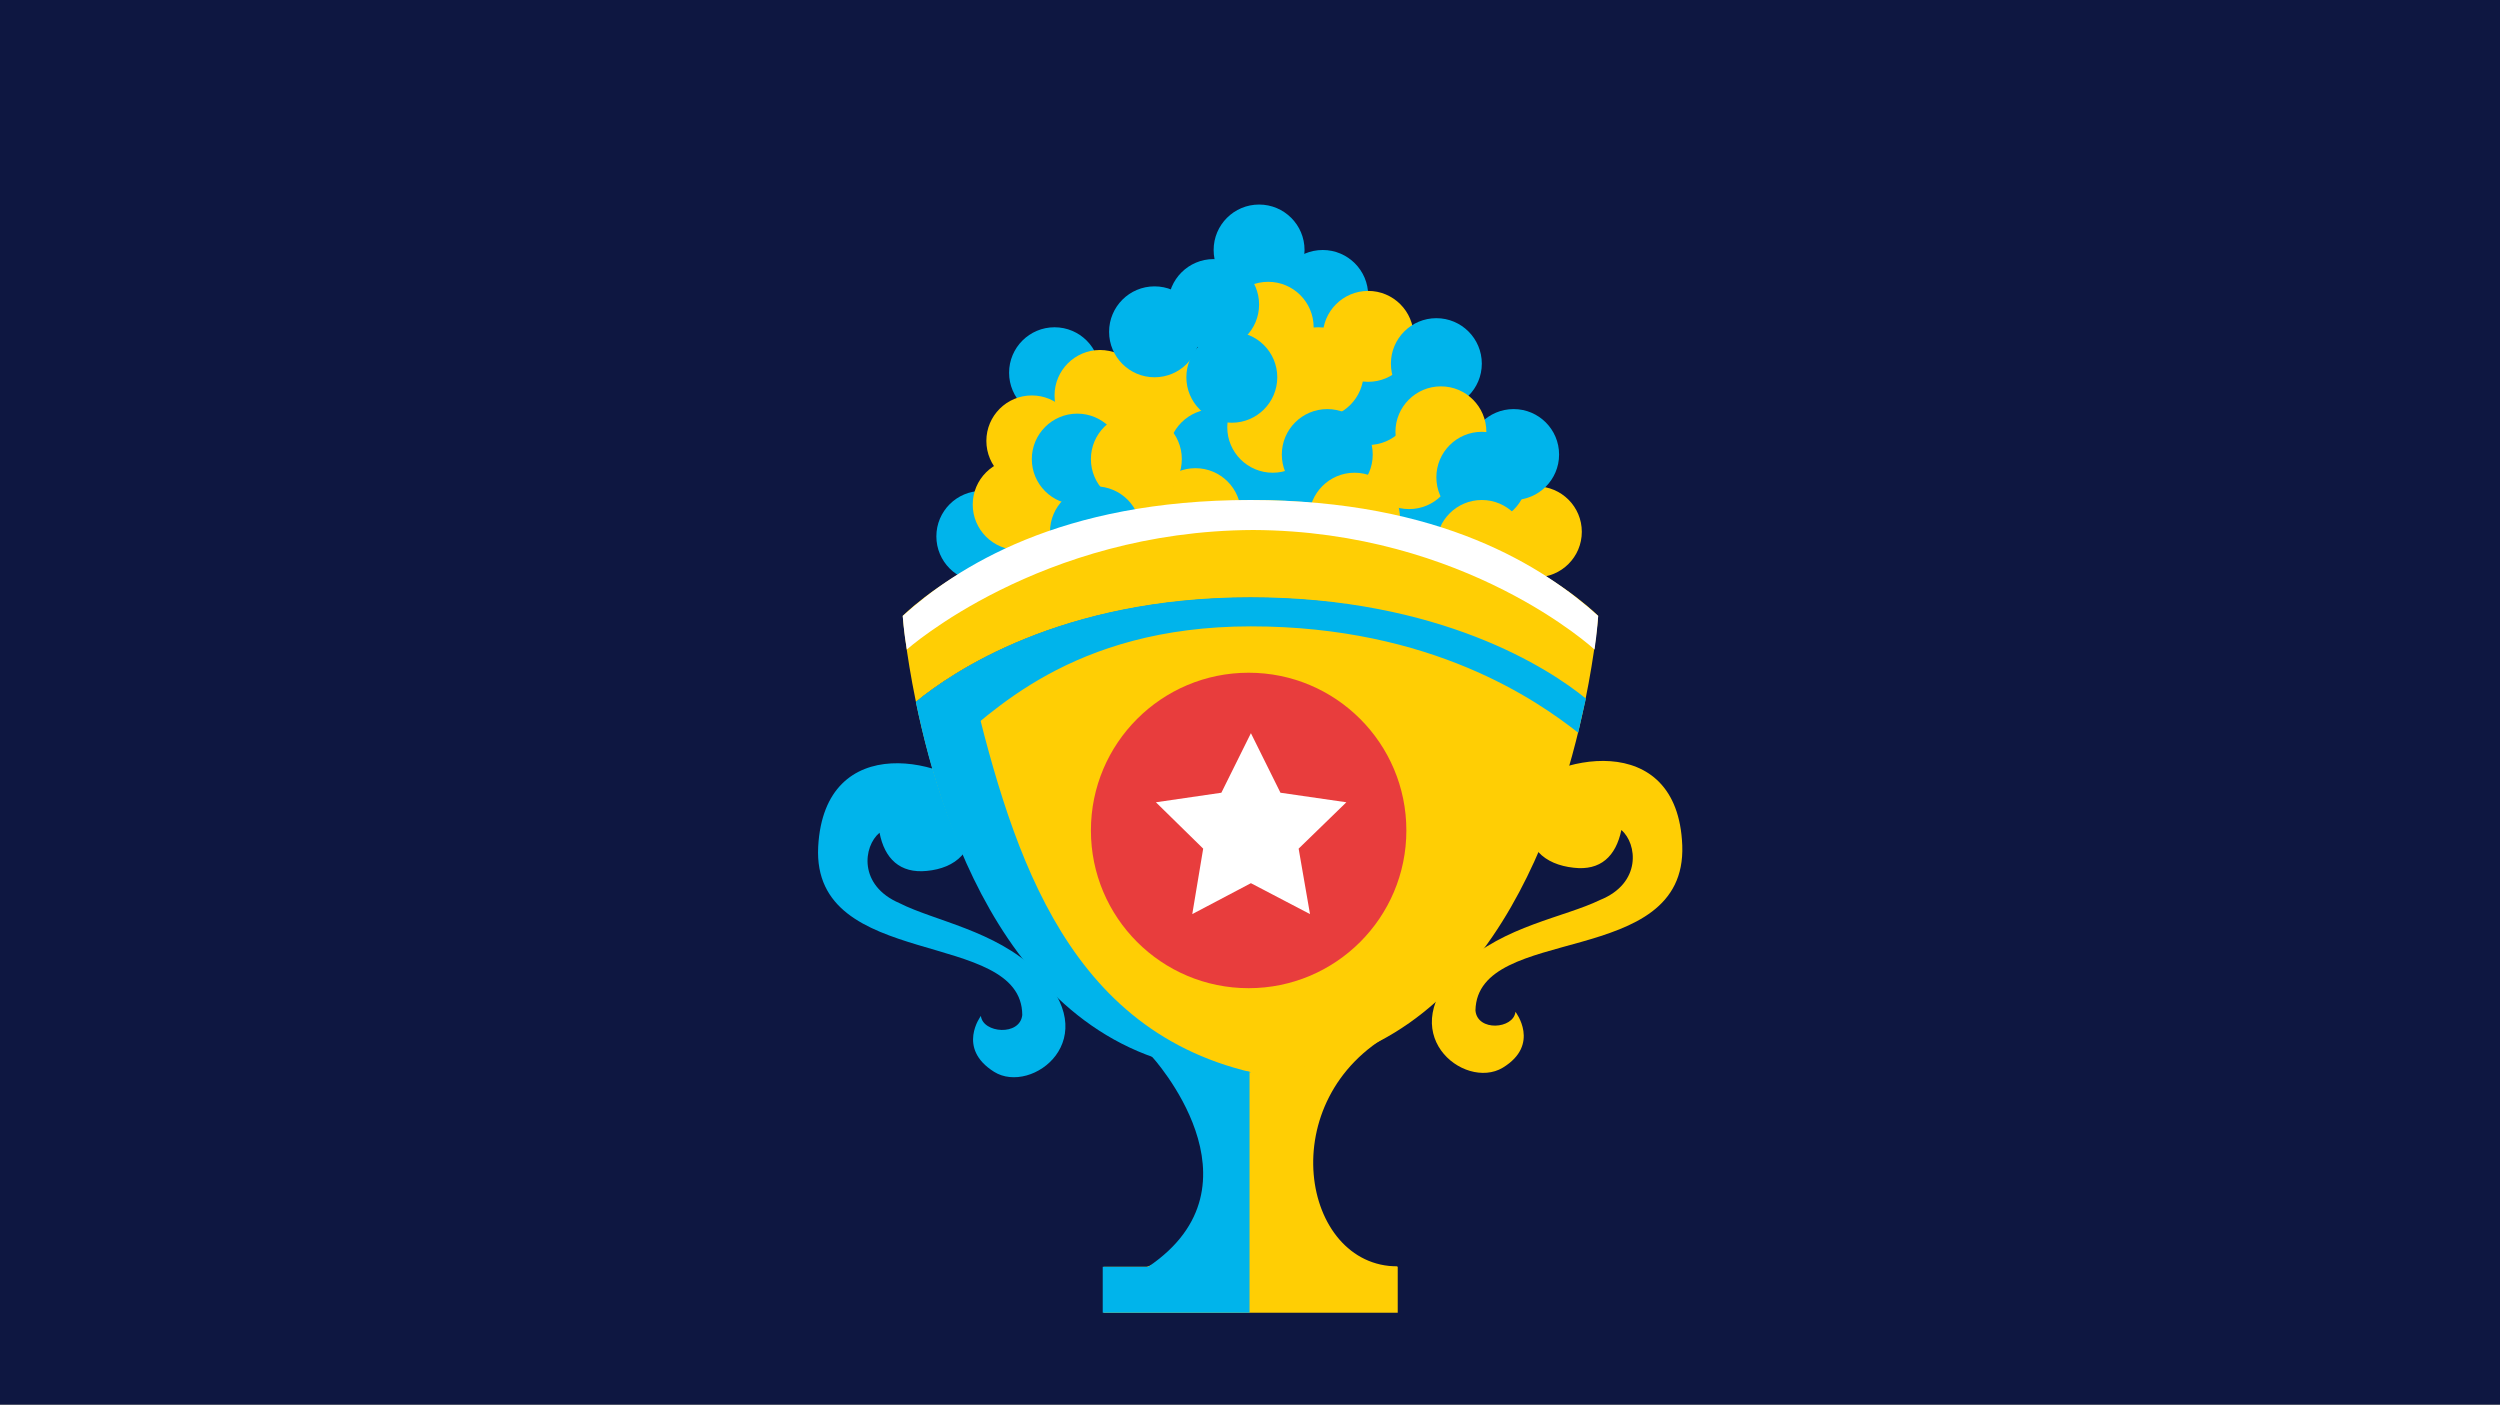 <?xml version="1.0" encoding="utf-8" ?>
<svg version="1.1" xmlns="http://www.w3.org/2000/svg" xmlns:xlink="http://www.w3.org/1999/xlink" x="0px" y="0px" viewBox="0 0 550 309" enable-background="new 0 0 550 309" xml:space="preserve">
  <rect x="0" y="0" width="550" height="309" fill="#333333" stroke="none"/>
  <defs>
    <rect id="bg" x="0" y="0" height="309" width="550" fill="#0e1741" />
    <g id="balls">
      <g>
        <circle fill="#00B4EB" cx="71" cy="10" r="10" />
        <circle fill="#00B4EB" cx="85" cy="20" r="10" />
        <circle fill="#FFCE04" cx="73" cy="27" r="10" />
        <circle fill="#FFCE04" cx="50" cy="42" r="10" />
        <circle fill="#00B4EB" cx="74" cy="67" r="10" />
        <circle fill="#00B4EB" cx="61" cy="55" r="10" />
        <circle fill="#00B4EB" cx="108" cy="72" r="10" />
        <circle fill="#FFCE04" cx="104" cy="57" r="10" />
        <circle fill="#00B4EB" cx="95" cy="42.9" r="10" />
        <circle fill="#FFCE04" cx="74" cy="49" r="10" />
        <circle fill="#FFCE04" cx="84" cy="37" r="10" />
        <circle fill="#00B4EB" cx="86" cy="55" r="10" />
        <circle fill="#FFCE04" cx="92" cy="69" r="10" />
        <circle fill="#FFCE04" cx="57" cy="68" r="10" />
        <circle fill="#00B4EB" cx="26" cy="37" r="10" />
        <circle fill="#FFCE04" cx="95" cy="29" r="10" />
        <circle fill="#FFCE04" cx="36" cy="42" r="10" />
        <circle fill="#FFCE04" cx="21" cy="52" r="10" />
        <circle fill="#00B4EB" cx="110" cy="35" r="10" />
        <circle fill="#FFCE04" cx="132" cy="72" r="10" />
        <circle fill="#00B4EB" cx="127" cy="55" r="10" />
        <circle fill="#FFCE04" cx="111" cy="50" r="10" />
        <circle fill="#00B4EB" cx="120" cy="60" r="10" />
        <circle fill="#FFCE04" cx="120" cy="75" r="10" />
        <circle fill="#00B4EB" cx="10" cy="73" r="10" />
        <circle fill="#FFCE04" cx="18" cy="66" r="10" />
        <circle fill="#00B4EB" cx="31" cy="56" r="10" />
		<circle fill="#00B4EB" cx="48" cy="28" r="10" />
		<circle fill="#00B4EB" cx="61" cy="22" r="10" />
		<circle fill="#00B4EB" cx="65" cy="38" r="10" />
        <circle fill="#FFCE04" cx="48" cy="71" r="10" />
        <circle fill="#FFCE04" cx="44" cy="56" r="10" />
        <circle fill="#00B4EB" cx="35" cy="72" r="10" />
        <circle fill="#FFCE04" cx="24" cy="82" r="10" />
      </g>
    </g>
    <circle id="gold-ball" fill="#FFCE04" cx="0" cy="0" r="10" />
    <circle id="blue-ball" fill="#00B4EB" cx="0" cy="0" r="10" />
    <g id="trophy">
      <g>
        <g>
          <path fill="#FFCE04" d="M152.8,65.4l3.4,3.4c-0.9,7.7,3.6,11.4,10,12.1c5.9,0.7,9.3-2.5,10.5-8.3c3.5,3,4.5,11.7-4.7,15.4l0,0
				c-7.8,3.8-21.1,5.7-30.4,14.4c-15.7,14.7,0.5,27.6,9,22.5c8.4-5.1,2.8-12.3,2.8-12.3c-0.4,3.8-8.4,4.4-8.8-0.3
				c0.4-19.2,46.5-8.9,45.5-36.3C189.1,50.1,161.4,56,152.8,65.4z" />
        </g>
        <g>
          <g>
            <g>
              <path fill="#00B4EB" d="M37.4,66.3l-3.5,3.3c0.8,7.7-3.7,11.4-10,12c-5.9,0.6-9.3-2.7-10.4-8.4c-3.6,3-4.7,11.6,4.4,15.5l0,0
						c7.7,3.9,21,6,30.1,14.8c15.5,14.9-1,27.5-9.3,22.3s-2.9-12.3-2.9-12.3c0.4,3.8,8.6,4.5,9.1-0.2c-0.1-19.2-46.3-9.6-44.9-37
						C1.4,50.3,29,56.7,37.4,66.3z" />
            </g>
          </g>
        </g>
        <g>
          <path fill="#DDC966" d="M127.5,115l-1.9-0.8l-0.2,1.9C126,115.8,126.7,115.4,127.5,115z" />
          <path fill="#FFCE04" d="M126.6,117.1c6.7-3.6-4.6-14.6,3.5-19.2l-4.6,16.3l-30.4-11.9v0L62.8,115c11,5.5,18,14.4,21,23.4
				c5.2,15.7-1.6,31.9-21,31.9l11,4.2l23.7-2.9l18.5,4.4l11.5-7.4C106.3,168.7,99.7,131.7,126.6,117.1z" />
        </g>
        <g>
          <path fill="#FFCE04" d="M168.7,44.4c2.3-11.2,2.9-18.9,2.9-18.9S147,0,95.1,0C43.2,0,18.6,25.5,18.6,25.5s0.6,7.7,2.9,18.9
				c7.9-6.5,31.9-22.9,73.6-22.9S160.9,37.9,168.7,44.4z" />
          <path fill="#FFCE04" d="M95.1,125.8c49.9,0,67.6-52.3,73.6-81.4c-7.9-6.5-31.9-22.9-73.6-22.9S29.4,37.9,21.5,44.4
				C27.5,73.5,45.3,125.8,95.1,125.8z" />
          <g>
            <path fill="#00B4EB" d="M33.1,38c-9.4,4.4-8.2,3.7-11.6,6.5c6,29.1,23.4,82.4,73.8,81.4C53.2,116,42,74.9,33.1,38z" />
          </g>
        </g>
        <g>
          <path fill="#00B4EB" d="M167.2,51.2c0.4-1.9,1.3-5.7,1.7-7.5c-7.9-6.5-32.1-22.3-73.8-22.3S29.4,37.9,21.5,44.4
				c0.4,1.7,6.8,8.1,7.3,10c8.9-7,26.6-26.6,66.4-26.6S158.3,44.2,167.2,51.2z" />
        </g>
        <rect x="62.8" y="168.7" fill="#FFCE04" width="64.7" height="10.1" />
        <path fill="#FFFFFF" d="M171.6,25.5C159.7,14.8,137.1,0,95.1,0v0l0,0C53.2,0,30.5,14.8,18.6,25.5c0,0,0.2,3.3,0.9,7.4
			c0,0,29.3-26.1,76.2-26.3c46.9,0.2,75.1,26.3,75.1,26.3C171.4,28.8,171.6,25.5,171.6,25.5z" />
        <path fill="#00B4EB" d="M75.5,121.2l-2.2,1.1c0,0,26.1,28.3-0.7,46.4h-10v10.1h32.3V172v-3.3v-42.9
			C95.1,125.8,84.2,124.8,75.5,121.2z" />
      </g>
    </g>
        <circle id="star-base" fill="#E83D3D" cx="34.7" cy="34.7" r="34.7" />
        <polygon id="star" fill="#FFFFFF" points="35.2,13.3 41.7,26.4 56.2,28.5 45.7,38.7 48.2,53.1 35.2,46.3 22.3,53.1 24.7,38.7 14.3,28.5
			28.7,26.4 		" />
  </defs>
  <use xlink:href="#bg" />
  <g id="droppers">
  	<g transform="translate(311,-10)">
    <use xlink:href="#blue-ball" />
    <animateTransform id="drop-1" attributeName="transform" type="translate" dur="1s" fill="freeze" values="0,0;0,100" repeatCount="indefinite" additive="sum"/>
  </g>
  <g transform="translate(238,-10)">
    <use xlink:href="#gold-ball"/>
    <animateTransform id="drop-2" attributeName="transform" type="translate" dur="1s" fill="freeze" values="0,0;0,100" repeatCount="indefinite" begin="drop-1.begin + .35" additive="sum"/>
  </g>
  <g transform="translate(281,-10)">
    <use xlink:href="#gold-ball" />
    <animateTransform id="drop-3" attributeName="transform" type="translate" dur="1s" fill="freeze" values="0,0;0,100" repeatCount="indefinite" begin="drop-2.begin + .35" additive="sum"/>
  </g>
</g>
  <g transform="translate(206,45)">
    <use xlink:href="#balls" />
  </g>
  <g transform="translate(180,110)">
    <use xlink:href="#trophy" />
  </g>
<g transform="translate(240,148)">
  <g transform="translate(35,35)">
    <g>
      <use xlink:href="#star-base" x="-35" y="-35">
        <animateTransform attributeType="xml" attributeName="transform" type="scale" values="1 1;1.03 1.03;1 1" dur="1" fill="freeze" repeatCount="indefinite" additive="sum"/>
      </use>
      <use xlink:href="#star" x="-35" y="-35">
        <animateTransform attributeType="xml" attributeName="transform" type="scale" values="1 1;1.13 1.13;1 1" dur="1" fill="freeze" repeatCount="indefinite" additive="sum"/>
        <!--
        <animateTransform id="spinner" attributeName="transform" type="rotate" dur="2" values="-5 0 0;5 0 0;-5 0 0" repeatCount="indefinite" additive="sum"/>
        -->
      </use>
    </g>
  </g>
</g>

</svg>